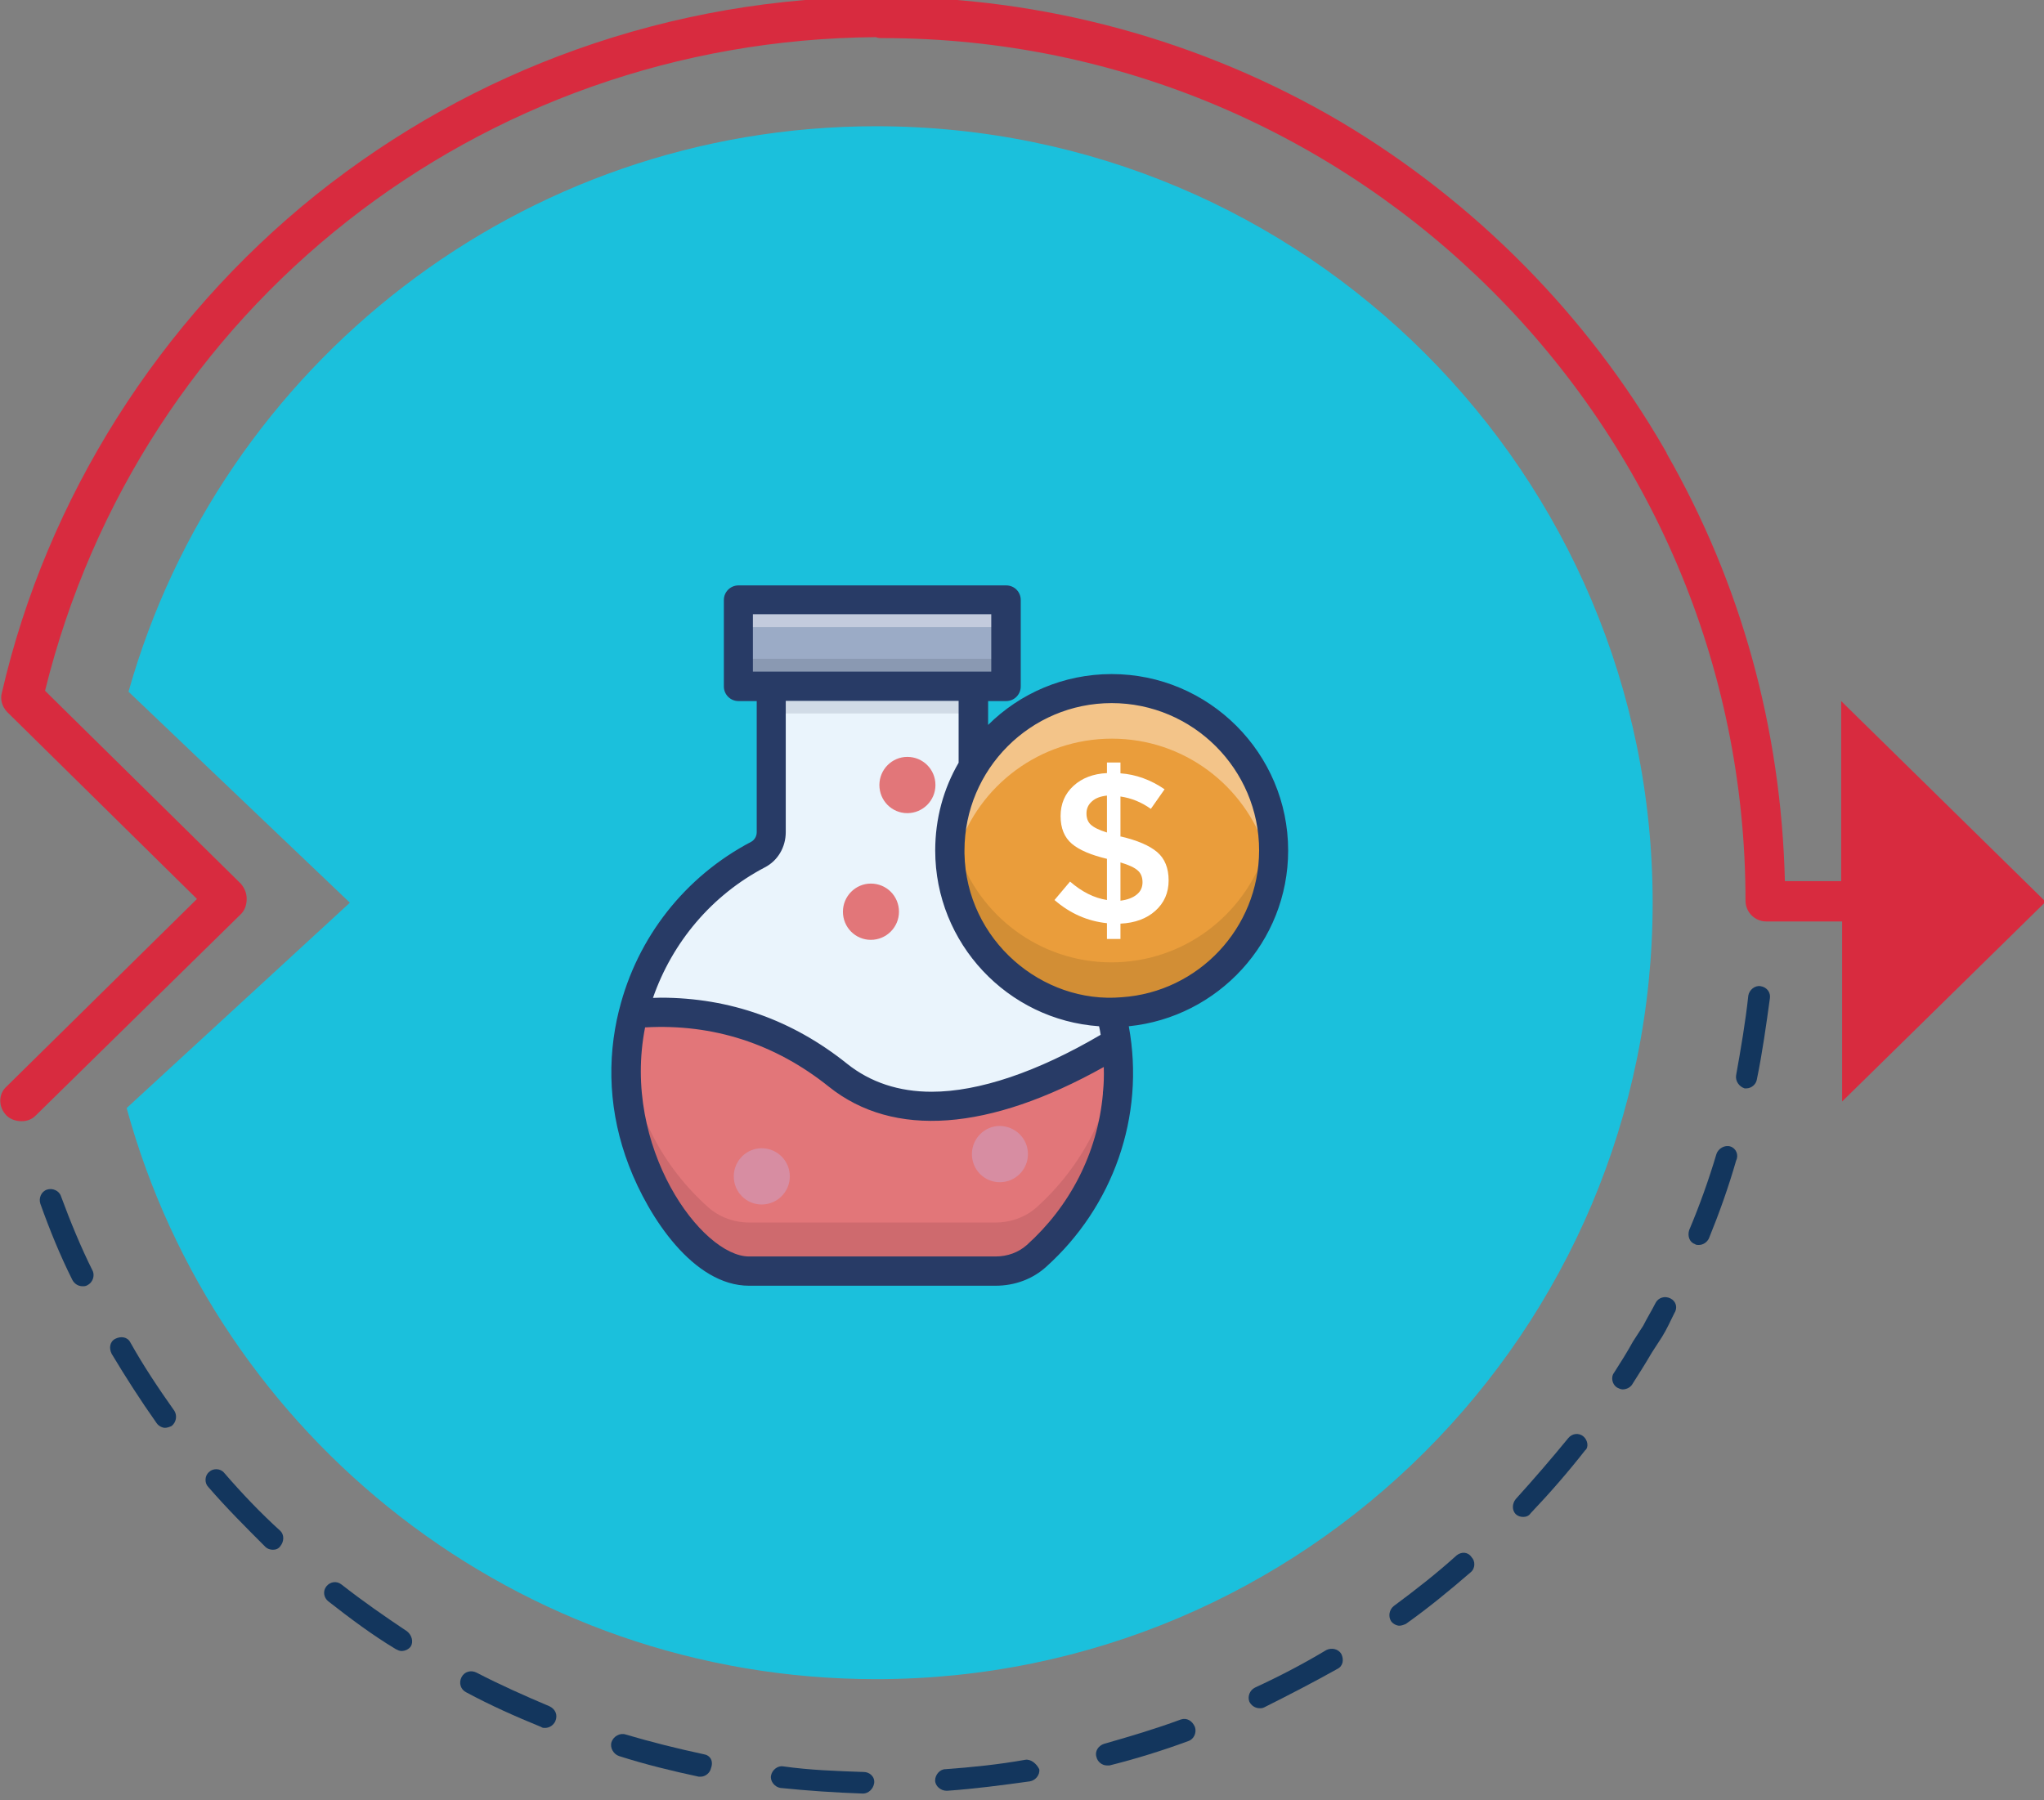 <?xml version="1.0" encoding="utf-8"?>
<!-- Generator: Adobe Illustrator 23.0.0, SVG Export Plug-In . SVG Version: 6.00 Build 0)  -->
<svg version="1.1" id="Layer_1" xmlns:serif="http://www.serif.com/"
	 xmlns="http://www.w3.org/2000/svg" xmlns:xlink="http://www.w3.org/1999/xlink" x="0px" y="0px" viewBox="0 0 908.1 800"
	 style="enable-background:new 0 0 908.1 800;" xml:space="preserve">
<rect x="0" y="0" width="908.1" height="800" fill="#808080" stroke="none"/>
<style type="text/css">
	.st0{fill:#1BC0DC;}
	.st1{fill:#13365D;}
	.st2{fill:#D82B3F;}
	.st3{fill:#EAF4FC;}
	.st4{fill:#D1DBE6;}
	.st5{fill:#9BABC6;}
	.st6{fill:#C3CBDD;}
	.st7{fill:#8A99B2;}
	.st8{fill:#E27679;}
	.st9{fill:#E5E5E5;}
	.st10{fill:#CE6A6E;}
	.st11{fill:#D78DA2;}
	.st12{fill:#EA9D3B;}
	.st13{fill:#FFFFFF;}
	.st14{fill:#F4F9FD;}
	.st15{fill:#F3C489;}
	.st16{fill:#D28E35;}
	.st17{fill:#DAE0E6;}
	.st18{fill:#D9B07C;}
	.st19{fill:#283B66;}
</style>
<g transform="matrix(4.167,0,0,4.167,-6745,-479)">
	<g transform="matrix(1,0,0,1,-56.428,-535.386)">
		<path class="st0" d="M1768.5,663.8c-37.9,0-69.9,25.5-79.7,60.3l23.6,22.5l-23.8,21.9c9.6,35.1,41.7,60.9,79.9,60.9
			c45.7,0,82.8-37.1,82.8-82.8C1851.3,700.9,1814.3,663.8,1768.5,663.8z"/>
	</g>
	<g transform="matrix(1,0,0,1,-56.428,-535.386)">
		<path class="st1" d="M1767.2,839.3c-2.9-0.1-5.8-0.2-8.6-0.6c-0.6-0.1-1.2,0.4-1.3,1c-0.1,0.6,0.4,1.2,1,1.3
			c2.9,0.3,5.9,0.5,8.8,0.6h0c0.6,0,1.1-0.5,1.2-1.1C1768.4,839.8,1767.8,839.3,1767.2,839.3z"/>
	</g>
	<g transform="matrix(1,0,0,1,-56.428,-535.386)">
		<path class="st1" d="M1784.4,838c-2.8,0.5-5.7,0.8-8.5,1c-0.6,0-1.1,0.6-1.1,1.2c0,0.6,0.6,1.1,1.2,1.1c0,0,0.1,0,0.1,0
			c2.9-0.2,5.9-0.6,8.8-1c0.6-0.1,1.1-0.7,1-1.3C1785.6,838.4,1785,837.9,1784.4,838z"/>
	</g>
	<g transform="matrix(1,0,0,1,-56.428,-535.386)">
		<path class="st1" d="M1718.5,824.3c-2.4-1.6-4.7-3.2-7-5c-0.5-0.4-1.2-0.3-1.6,0.2c-0.4,0.5-0.3,1.2,0.2,1.6
			c2.3,1.8,4.7,3.6,7.2,5.1c0.2,0.1,0.4,0.2,0.6,0.2c0.4,0,0.8-0.2,1-0.5C1719.2,825.4,1719,824.7,1718.5,824.3z"/>
	</g>
	<g transform="matrix(1,0,0,1,-56.428,-535.386)">
		<path class="st1" d="M1733.7,832.3c-2.6-1.1-5.3-2.3-7.8-3.6c-0.6-0.3-1.3-0.1-1.6,0.5c-0.3,0.6-0.1,1.3,0.5,1.6
			c2.6,1.4,5.3,2.6,8,3.7c0.1,0.1,0.3,0.1,0.4,0.1c0.5,0,0.9-0.3,1.1-0.7C1734.6,833.2,1734.3,832.6,1733.7,832.3z"/>
	</g>
	<g transform="matrix(1,0,0,1,-56.428,-535.386)">
		<path class="st1" d="M1681.6,777.9c-0.2-0.6-0.9-0.9-1.5-0.7c-0.6,0.2-0.9,0.9-0.7,1.5c1,2.8,2.1,5.5,3.4,8.1
			c0.2,0.4,0.6,0.7,1.1,0.7c0.2,0,0.3,0,0.5-0.1c0.6-0.3,0.8-1,0.6-1.5C1683.7,783.3,1682.6,780.6,1681.6,777.9z"/>
	</g>
	<g transform="matrix(1,0,0,1,-56.428,-535.386)">
		<path class="st1" d="M1689,793.5c-0.3-0.6-1-0.7-1.6-0.4c-0.6,0.3-0.7,1-0.4,1.6c1.5,2.5,3.1,5,4.8,7.4c0.2,0.3,0.6,0.5,0.9,0.5
			c0.2,0,0.5-0.1,0.7-0.2c0.5-0.4,0.6-1.1,0.3-1.6C1692,798.4,1690.4,796,1689,793.5z"/>
	</g>
	<g transform="matrix(1,0,0,1,-56.428,-535.386)">
		<path class="st1" d="M1699,807.4c-0.4-0.5-1.2-0.5-1.6-0.1c-0.5,0.4-0.5,1.2-0.1,1.6c1.9,2.2,4,4.3,6.1,6.4
			c0.2,0.2,0.5,0.3,0.8,0.3c0.3,0,0.6-0.1,0.8-0.4c0.4-0.5,0.4-1.2,0-1.6C1702.9,811.7,1700.9,809.6,1699,807.4z"/>
	</g>
	<g transform="matrix(1,0,0,1,-56.428,-535.386)">
		<path class="st1" d="M1750.1,837.4c-2.8-0.6-5.6-1.3-8.3-2.1c-0.6-0.2-1.3,0.2-1.5,0.8c-0.2,0.6,0.2,1.3,0.8,1.5
			c2.8,0.9,5.7,1.6,8.5,2.2c0.1,0,0.2,0,0.2,0c0.5,0,1-0.4,1.1-0.9C1751.2,838.1,1750.8,837.5,1750.1,837.4z"/>
	</g>
	<g transform="matrix(1,0,0,1,-56.428,-535.386)">
		<path class="st1" d="M1859.6,772.6c-0.6-0.2-1.3,0.2-1.5,0.8c-0.8,2.7-1.8,5.5-2.9,8.1c-0.2,0.6,0,1.3,0.6,1.5
			c0.1,0.1,0.3,0.1,0.4,0.1c0.5,0,0.9-0.3,1.1-0.7c1.1-2.7,2.1-5.5,2.9-8.3C1860.5,773.5,1860.2,772.8,1859.6,772.6z"/>
	</g>
	<g transform="matrix(1,0,0,1,-56.428,-535.386)">
		<path class="st1" d="M1853.2,788.8c-0.6-0.3-1.3-0.1-1.6,0.5c-0.4,0.8-0.9,1.6-1.3,2.4l-1.1,1.7c-0.6,1.1-1.3,2.2-2,3.3
			c-0.4,0.5-0.2,1.3,0.3,1.6c0.2,0.1,0.4,0.2,0.6,0.2c0.4,0,0.8-0.2,1-0.5c0.7-1.1,1.4-2.2,2.1-3.4l1.1-1.7l0,0
			c0.5-0.8,0.9-1.7,1.3-2.5C1854,789.8,1853.8,789.1,1853.2,788.8z"/>
	</g>
	<g transform="matrix(1,0,0,1,-56.428,-535.386)">
		<path class="st1" d="M1862.8,755.5c-0.6-0.1-1.2,0.4-1.3,1c-0.3,2.8-0.8,5.7-1.3,8.5c-0.1,0.6,0.3,1.2,0.9,1.4c0.1,0,0.2,0,0.2,0
			c0.5,0,1-0.4,1.1-0.9c0.6-2.9,1-5.8,1.4-8.7C1863.9,756.2,1863.5,755.6,1862.8,755.5z"/>
	</g>
	<g transform="matrix(1,0,0,1,-56.428,-535.386)">
		<path class="st1" d="M1801,833.7c-2.7,1-5.4,1.8-8.2,2.6c-0.6,0.2-1,0.8-0.8,1.4c0.1,0.5,0.6,0.9,1.1,0.9c0.1,0,0.2,0,0.3,0
			c2.8-0.7,5.7-1.6,8.4-2.6c0.6-0.2,0.9-0.9,0.7-1.5C1802.2,833.8,1801.6,833.5,1801,833.7z"/>
	</g>
	<g transform="matrix(1,0,0,1,-56.428,-535.386)">
		<path class="st1" d="M1843.9,803.5c-0.5-0.4-1.2-0.3-1.6,0.2c-1.8,2.2-3.7,4.4-5.6,6.5c-0.4,0.5-0.4,1.2,0,1.6
			c0.2,0.2,0.5,0.3,0.8,0.3c0.3,0,0.6-0.1,0.8-0.4c2-2.1,4-4.4,5.8-6.7C1844.5,804.7,1844.4,803.9,1843.9,803.5z"/>
	</g>
	<g transform="matrix(1,0,0,1,-56.428,-535.386)">
		<path class="st1" d="M1816.5,826.3c-2.5,1.5-5,2.8-7.6,4c-0.6,0.3-0.8,1-0.6,1.5c0.2,0.4,0.6,0.7,1.1,0.7c0.2,0,0.3,0,0.5-0.1
			c2.6-1.3,5.3-2.7,7.8-4.1c0.6-0.3,0.7-1,0.4-1.6C1817.8,826.2,1817.1,826,1816.5,826.3z"/>
	</g>
	<g transform="matrix(1,0,0,1,-56.428,-535.386)">
		<path class="st1" d="M1830.4,816.2c-2.1,1.9-4.4,3.7-6.7,5.4c-0.5,0.4-0.6,1.1-0.3,1.6c0.2,0.3,0.6,0.5,0.9,0.5
			c0.2,0,0.5-0.1,0.7-0.2c2.4-1.7,4.7-3.6,6.9-5.5c0.5-0.4,0.5-1.2,0.1-1.6C1831.6,815.8,1830.9,815.8,1830.4,816.2z"/>
	</g>
	<g transform="matrix(1,0,0,1,-56.428,-535.386)">
		<path class="st2" d="M1893.2,746.5l-21.8-21.4v19.2h-6c-0.4-16.3-4.7-31.8-12.6-45.6c0-0.1-0.1-0.2-0.2-0.4
			c-8.3-14.4-20.3-26.5-34.6-35c-14.8-8.7-31.7-13.3-48.9-13.3c-11.2,0-22.1,1.9-32.5,5.6c-10.1,3.6-19.4,8.8-27.8,15.5
			c-16.7,13.4-28.7,32.3-33.5,53.1c-0.2,0.7,0,1.5,0.6,2.1l20.2,19.9l-20.3,20c-0.9,0.8-0.9,2.2,0,3.1c0.4,0.4,1,0.6,1.6,0.6
			c0.6,0,1.1-0.2,1.5-0.6l21.9-21.5c0.4-0.4,0.6-1,0.6-1.6c0-0.6-0.2-1.1-0.6-1.6l-20.9-20.6c10.1-40.9,46.3-69.4,88.6-69.7
			c0.2,0.1,0.4,0.1,0.7,0.1c50.7,0,92,41.3,92,92c0,1.2,1,2.2,2.2,2.2h8.1v19.2L1893.2,746.5z"/>
	</g>
</g>
<g transform="matrix(1,0,0,1,-909.706,-580.967)">
	<path class="st3" d="M1370.2,1138.9c-5,4.5-11.5,6.8-18.3,6.8h-109.5c-6.7,0-13.3-2.3-18.3-6.9c-22.3-20-36.4-48.9-36.4-81.2
		c0-9.1,1.1-17.8,3.2-26.3c7.6-30.7,28.1-56.3,55.5-70.7c3.6-1.9,5.8-5.8,5.8-9.9v-64.9h89.8v65c0,4.2,2.2,8,5.8,9.9
		c30.9,16.3,53.5,47.2,57.8,83.4c0.2,0.9,0.3,1.8,0.4,2.8C1409.5,1083.5,1395,1116.7,1370.2,1138.9z"/>
</g>
<g transform="matrix(1,0,0,1,-909.706,-580.967)">
	<rect x="1252.3" y="885.9" class="st4" width="89.8" height="12.1"/>
</g>
<g transform="matrix(1,0,0,1,-909.706,-580.967)">
	<rect x="1237.8" y="847.5" class="st5" width="118.9" height="38.4"/>
</g>
<g transform="matrix(1,0,0,1,-909.706,-580.967)">
	<rect x="1237.8" y="847.5" class="st6" width="118.9" height="12.1"/>
</g>
<g transform="matrix(1,0,0,1,-909.706,-580.967)">
	<rect x="1237.8" y="873.7" class="st7" width="118.9" height="12.1"/>
</g>
<g transform="matrix(1,0,0,1,-909.706,-580.967)">
	<path class="st8" d="M1370.2,1138.9c-5,4.5-11.5,6.8-18.3,6.8h-109.5c-6.7,0-13.3-2.3-18.3-6.9c-22.3-20-36.4-48.9-36.4-81.2
		c0-9.1,1.1-17.8,3.2-26.3c24.6-2.3,58.6,1.4,91.1,27.4c35.5,28.5,87.1,7.6,123.7-14.6c0.2,0.9,0.3,1.8,0.4,2.8
		C1409.5,1083.5,1395,1116.7,1370.2,1138.9z"/>
</g>
<g transform="matrix(1,0,0,1,-909.706,-580.967)">
	<path class="st9" d="M1187.8,1057.6v-0.2V1057.6z M1406.2,1047c0-0.2,0-0.3,0-0.5C1406.2,1046.7,1406.2,1046.8,1406.2,1047z"/>
</g>
<g transform="matrix(1,0,0,1,-909.706,-580.967)">
	<path class="st10" d="M1352,1145.7h-109.5c-6.7,0-13.3-2.3-18.3-6.9c-22.3-20-36.4-48.9-36.4-81.2v-0.2c0-3.5,0.2-7,0.6-10.4
		c2.7,27.9,16,52.6,35.8,70.3c5,4.5,11.6,6.9,18.3,6.9H1352c6.7,0,13.3-2.3,18.3-6.8c19.8-17.8,33.2-42.9,35.9-71c0,0,0,0.1,0,0.1
		c0,0.2,0,0.3,0,0.5c0.3,3.5,0.5,7,0.5,10.4c0,32.4-14.1,61.5-36.4,81.5C1365.3,1143.5,1358.7,1145.7,1352,1145.7z"/>
</g>
<g transform="matrix(1,0,0,1,-909.706,-580.967)">
	<path class="st8" d="M1309.1,986.1c0,6.9-5.6,12.5-12.5,12.5c-6.9,0-12.4-5.6-12.4-12.5c0-6.9,5.6-12.5,12.4-12.5
		C1303.6,973.6,1309.1,979.2,1309.1,986.1z"/>
</g>
<g transform="matrix(1,0,0,1,-909.706,-580.967)">
	<path class="st11" d="M1260.6,1103.7c0,6.9-5.6,12.5-12.5,12.5c-6.9,0-12.4-5.6-12.4-12.5c0-6.9,5.6-12.5,12.4-12.5
		C1255,1091.2,1260.6,1096.8,1260.6,1103.7z"/>
</g>
<g transform="matrix(1,0,0,1,-909.706,-580.967)">
	<path class="st11" d="M1366.4,1093.8c0,6.9-5.6,12.5-12.5,12.5c-6.9,0-12.4-5.6-12.4-12.5c0-6.9,5.6-12.5,12.4-12.5
		C1360.8,1081.4,1366.4,1086.9,1366.4,1093.8z"/>
</g>
<g transform="matrix(1,0,0,1,-909.706,-580.967)">
	<path class="st8" d="M1325.3,929.8c0,6.9-5.6,12.5-12.5,12.5c-6.9,0-12.4-5.6-12.4-12.5c0-6.9,5.6-12.5,12.4-12.5
		C1319.7,917.3,1325.3,922.8,1325.3,929.8z"/>
</g>
<g transform="matrix(1,0,0,1,-909.706,-580.967)">
	<path class="st12" d="M1475.5,958.9c0,39.7-32.2,71.9-71.9,71.9c-39.7,0-71.8-32.2-71.8-71.9c0-39.7,32.2-71.9,71.8-71.9
		C1443.3,887,1475.5,919.2,1475.5,958.9z"/>
</g>
<g transform="matrix(1,0,0,1,-909.706,-580.967)">
	<path class="st13" d="M1474.6,970C1474.6,970,1474.6,970,1474.6,970c0-0.4,0.1-0.8,0.2-1.2C1474.7,969.2,1474.7,969.6,1474.6,970z"
		/>
</g>
<g transform="matrix(1,0,0,1,-909.706,-580.967)">
	<path class="st14" d="M1332.5,970c0-0.4-0.1-0.8-0.2-1.2C1332.4,969.2,1332.5,969.6,1332.5,970C1332.5,970,1332.5,970,1332.5,970z
		 M1331.7,958.9v-0.2V958.9z"/>
</g>
<g transform="matrix(1,0,0,1,-909.706,-580.967)">
	<path class="st13" d="M1475.5,958.9v-0.2V958.9z"/>
</g>
<g transform="matrix(1,0,0,1,-909.706,-580.967)">
	<path class="st14" d="M1331.7,958.7v-0.1V958.7z"/>
</g>
<g transform="matrix(1,0,0,1,-909.706,-580.967)">
	<path class="st13" d="M1475.5,958.7v-0.1V958.7z M1342.1,921.6L1342.1,921.6c4.2-6.9,9.5-13,15.6-18.1
		C1351.6,908.6,1346.3,914.7,1342.1,921.6z"/>
</g>
<g transform="matrix(1,0,0,1,-909.706,-580.967)">
	<path class="st14" d="M1332.5,947.9C1332.5,947.9,1332.5,947.9,1332.5,947.9c1.4-9.6,4.8-18.5,9.6-26.4v0
		C1337.3,929.5,1334,938.4,1332.5,947.9z"/>
</g>
<g transform="matrix(1,0,0,1,-909.706,-580.967)">
	<path class="st13" d="M1474.6,947.9c-1.9-12.1-6.8-23.3-13.9-32.6C1467.9,924.6,1472.8,935.7,1474.6,947.9
		C1474.6,947.8,1474.6,947.8,1474.6,947.9z"/>
</g>
<g transform="matrix(1,0,0,1,-909.706,-580.967)">
	<path class="st15" d="M1335.2,958.9c-1.2-3.5-2-7.2-2.6-11c1.4-9.5,4.8-18.4,9.6-26.3c4.2-6.9,9.5-13,15.6-18.1
		c12.4-10.3,28.4-16.5,45.8-16.5c23.3,0,44,11.1,57.2,28.3c7.1,9.3,12,20.5,13.9,32.6c-0.6,3.8-1.5,7.5-2.6,11
		c-9.4-28.8-36.4-49.7-68.4-49.7S1344.5,930.1,1335.2,958.9z"/>
</g>
<g transform="matrix(1,0,0,1,-909.706,-580.967)">
	<path class="st9" d="M1403.6,1030.8L1403.6,1030.8c36,0,65.7-26.4,71-60.8v0C1469.3,1004.5,1439.5,1030.8,1403.6,1030.8z"/>
</g>
<g transform="matrix(1,0,0,1,-909.706,-580.967)">
	<path class="st4" d="M1390.1,1029.5c-29.7-5.6-52.9-29.5-57.6-59.6c0,0,0-0.1,0-0.1C1337.2,1000,1360.4,1023.9,1390.1,1029.5z"/>
</g>
<g transform="matrix(1,0,0,1,-909.706,-580.967)">
	<path class="st9" d="M1474.8,968.8c0.1-0.9,0.2-1.9,0.3-2.8c0-0.5,0.1-1.1,0.1-1.6c0.1-1.8,0.2-3.7,0.2-5.5v0
		C1475.5,962.3,1475.2,965.6,1474.8,968.8z"/>
</g>
<g transform="matrix(1,0,0,1,-909.706,-580.967)">
	<path class="st4" d="M1332.3,968.8c-0.4-3.2-0.7-6.5-0.7-9.9v0C1331.7,962.2,1331.9,965.5,1332.3,968.8z"/>
</g>
<g transform="matrix(1,0,0,1,-909.706,-580.967)">
	<path class="st9" d="M1475.5,958.7L1475.5,958.7L1475.5,958.7z"/>
</g>
<g transform="matrix(1,0,0,1,-909.706,-580.967)">
	<path class="st4" d="M1331.7,958.7L1331.7,958.7L1331.7,958.7z"/>
</g>
<g transform="matrix(1,0,0,1,-909.706,-580.967)">
	<path class="st9" d="M1475.5,958.6c0-3.7-0.3-7.2-0.8-10.8v0C1475.2,951.3,1475.5,954.9,1475.5,958.6z"/>
</g>
<g transform="matrix(1,0,0,1,-909.706,-580.967)">
	<path class="st4" d="M1331.7,958.6c0-3.6,0.3-7.2,0.8-10.8c0,0,0,0,0,0C1332,951.3,1331.7,954.9,1331.7,958.6z"/>
</g>
<g transform="matrix(1,0,0,1,-909.706,-580.967)">
	<path class="st16" d="M1403.6,1030.8c-4.6,0-9.1-0.4-13.5-1.3c-29.7-5.6-52.9-29.6-57.6-59.6c0.6-3.8,1.5-7.5,2.6-11
		c9.4,28.8,36.5,49.7,68.4,49.7c31.9,0,59-20.9,68.4-49.7c1.2,3.6,2.1,7.3,2.6,11.1C1469.3,1004.4,1439.5,1030.8,1403.6,1030.8z
		 M1475.1,966c0-0.5,0.1-1.1,0.1-1.6C1475.2,964.9,1475.2,965.5,1475.1,966z"/>
</g>
<g transform="matrix(1,0,0,1,-909.706,-580.967)">
	<path class="st9" d="M1474.6,970L1474.6,970c0.2-1.3,0.4-2.7,0.5-4c-0.1,0.9-0.2,1.9-0.3,2.8C1474.7,969.2,1474.7,969.6,1474.6,970
		z"/>
</g>
<g transform="matrix(1,0,0,1,-909.706,-580.967)">
	<path class="st17" d="M1332.5,970c-0.1-0.4-0.1-0.8-0.2-1.2c-0.4-3.2-0.7-6.6-0.7-9.9v-0.3c0-3.7,0.3-7.2,0.8-10.7c0,0,0,0.1,0,0.1
		c-0.6,3.6-0.8,7.2-0.8,11C1331.7,962.6,1332,966.3,1332.5,970C1332.5,969.9,1332.5,970,1332.5,970z"/>
</g>
<g transform="matrix(1,0,0,1,-909.706,-580.967)">
	<path class="st9" d="M1475.3,964.4c0.1-1.8,0.2-3.6,0.2-5.5c0-3.8-0.3-7.4-0.8-11c0,0,0,0,0,0c0.5,3.5,0.8,7.1,0.8,10.8v0.3
		C1475.5,960.7,1475.4,962.6,1475.3,964.4z"/>
</g>
<g transform="matrix(1,0,0,1,-909.706,-580.967)">
	<path class="st18" d="M1474.6,969.9c-0.6-3.8-1.5-7.5-2.6-11.1c1.2-3.6,2.1-7.2,2.6-11c0.6,3.6,0.8,7.3,0.8,11
		c0,1.8-0.1,3.7-0.2,5.5c0,0.5-0.1,1.1-0.1,1.6C1475,967.3,1474.8,968.6,1474.6,969.9z M1332.5,969.9c-0.5-3.6-0.8-7.3-0.8-11
		c0-3.7,0.3-7.4,0.8-11c0.6,3.8,1.5,7.4,2.6,11C1334,962.4,1333.1,966.1,1332.5,969.9z"/>
</g>
<g transform="matrix(1,0,0,1,-909.706,-580.967)">
	<path class="st19" d="M1408.1,1024.1c-35.3,3.1-69.2-25.3-69.9-63.9v-1.3c0-36.1,29.3-65.5,65.4-65.5c36.1,0,65.5,29.4,65.5,65.5
		C1469,993.4,1442.1,1021.8,1408.1,1024.1z M1400.1,1055.8c0.1,3.3,0,6.6-0.3,9.8c-0.1,0.5-0.1,0.9-0.1,1.4
		c-2.4,26.6-14.8,50.1-33.8,67.2c-3.7,3.3-8.6,5.1-13.9,5.1h-109.5c-21.1,0-56.7-48.6-46.2-101.8c30.3-1.7,57.9,7.3,81.7,26.4
		c28.7,22.9,71.1,19.7,122.1-8.8V1055.8z M1249.5,966.4c5.8-3,9.3-9,9.3-15.7v-58.3h76.8v27.5c-6.7,11.5-10.4,24.8-10.4,39
		c0,41.3,32.2,75.3,72.8,78.1c0.3,1.2,0.5,2.5,0.7,3.8c-28.1,16.5-54.1,25.3-75.1,25.3c-14.6,0-27.2-4.2-37.5-12.4
		c-24.3-19.5-52.2-29.4-82.9-29.4c-1.1,0-2.3,0.1-3.4,0.1C1208.4,999.6,1226,978.7,1249.5,966.4z M1244.2,879.4v-25.5h105.9v25.5
		H1244.2z M1482,958.9c0-43.2-35.2-78.4-78.4-78.4c-21.4,0-40.8,8.6-54.9,22.6v-10.6h8c3.6,0,6.5-2.9,6.5-6.5v-38.4
		c0-3.6-2.8-6.5-6.5-6.5h-118.9c-3.6,0-6.5,2.9-6.5,6.5v38.4c0,3.6,2.9,6.5,6.5,6.5h8.1v58.3c0,1.8-1,3.4-2.4,4.2
		c-29.4,15.4-50.7,42.5-58.7,74.6c0,0.1-0.1,0.2-0.1,0.3c-5.5,22.2-4.5,45.8,4.4,69c8.8,23,28.7,53.4,53.4,53.4H1352
		c8.6,0,16.6-3,22.6-8.5c29.4-26.5,44-66.5,36.6-106.8C1450.9,1033,1482,999.5,1482,958.9z"/>
</g>
<g transform="matrix(1,0,0,1,-909.706,-580.967)">
	<path class="st13" d="M1414.7,978.5c1.8-1.4,2.6-3.3,2.6-5.5c0-2.2-0.7-4-2.1-5.2c-1.4-1.3-4-2.5-7.7-3.6v17
		C1410.6,980.8,1413,979.9,1414.7,978.5z M1394.8,937.1c-1.6,1.4-2.4,3.2-2.4,5.3c0,2.1,0.6,3.8,1.9,5c1.3,1.2,3.6,2.4,7.2,3.5
		v-16.4C1398.7,934.8,1396.4,935.6,1394.8,937.1z M1401.5,998.1v-6.9c-8.6-0.9-16.4-4.3-23.3-10.3l6.9-8.2
		c5.3,4.6,10.7,7.3,16.4,8.2v-18.3c-7.1-1.7-12.3-3.9-15.6-6.7c-3.3-2.8-5-6.9-5-12.3c0-5.4,1.9-9.9,5.7-13.4
		c3.8-3.5,8.8-5.4,14.9-5.7v-4.7h6v4.8c6.9,0.5,13.5,2.9,19.6,7.1l-6.1,8.7c-4.2-3-8.7-4.8-13.5-5.5v17.8h0.3c7.2,1.7,12.6,4,16,6.9
		c3.4,2.9,5.1,7.1,5.1,12.6c0,5.5-2,10-5.9,13.5c-3.9,3.5-9.1,5.4-15.5,5.7v6.8H1401.5z"/>
</g>
</svg>
